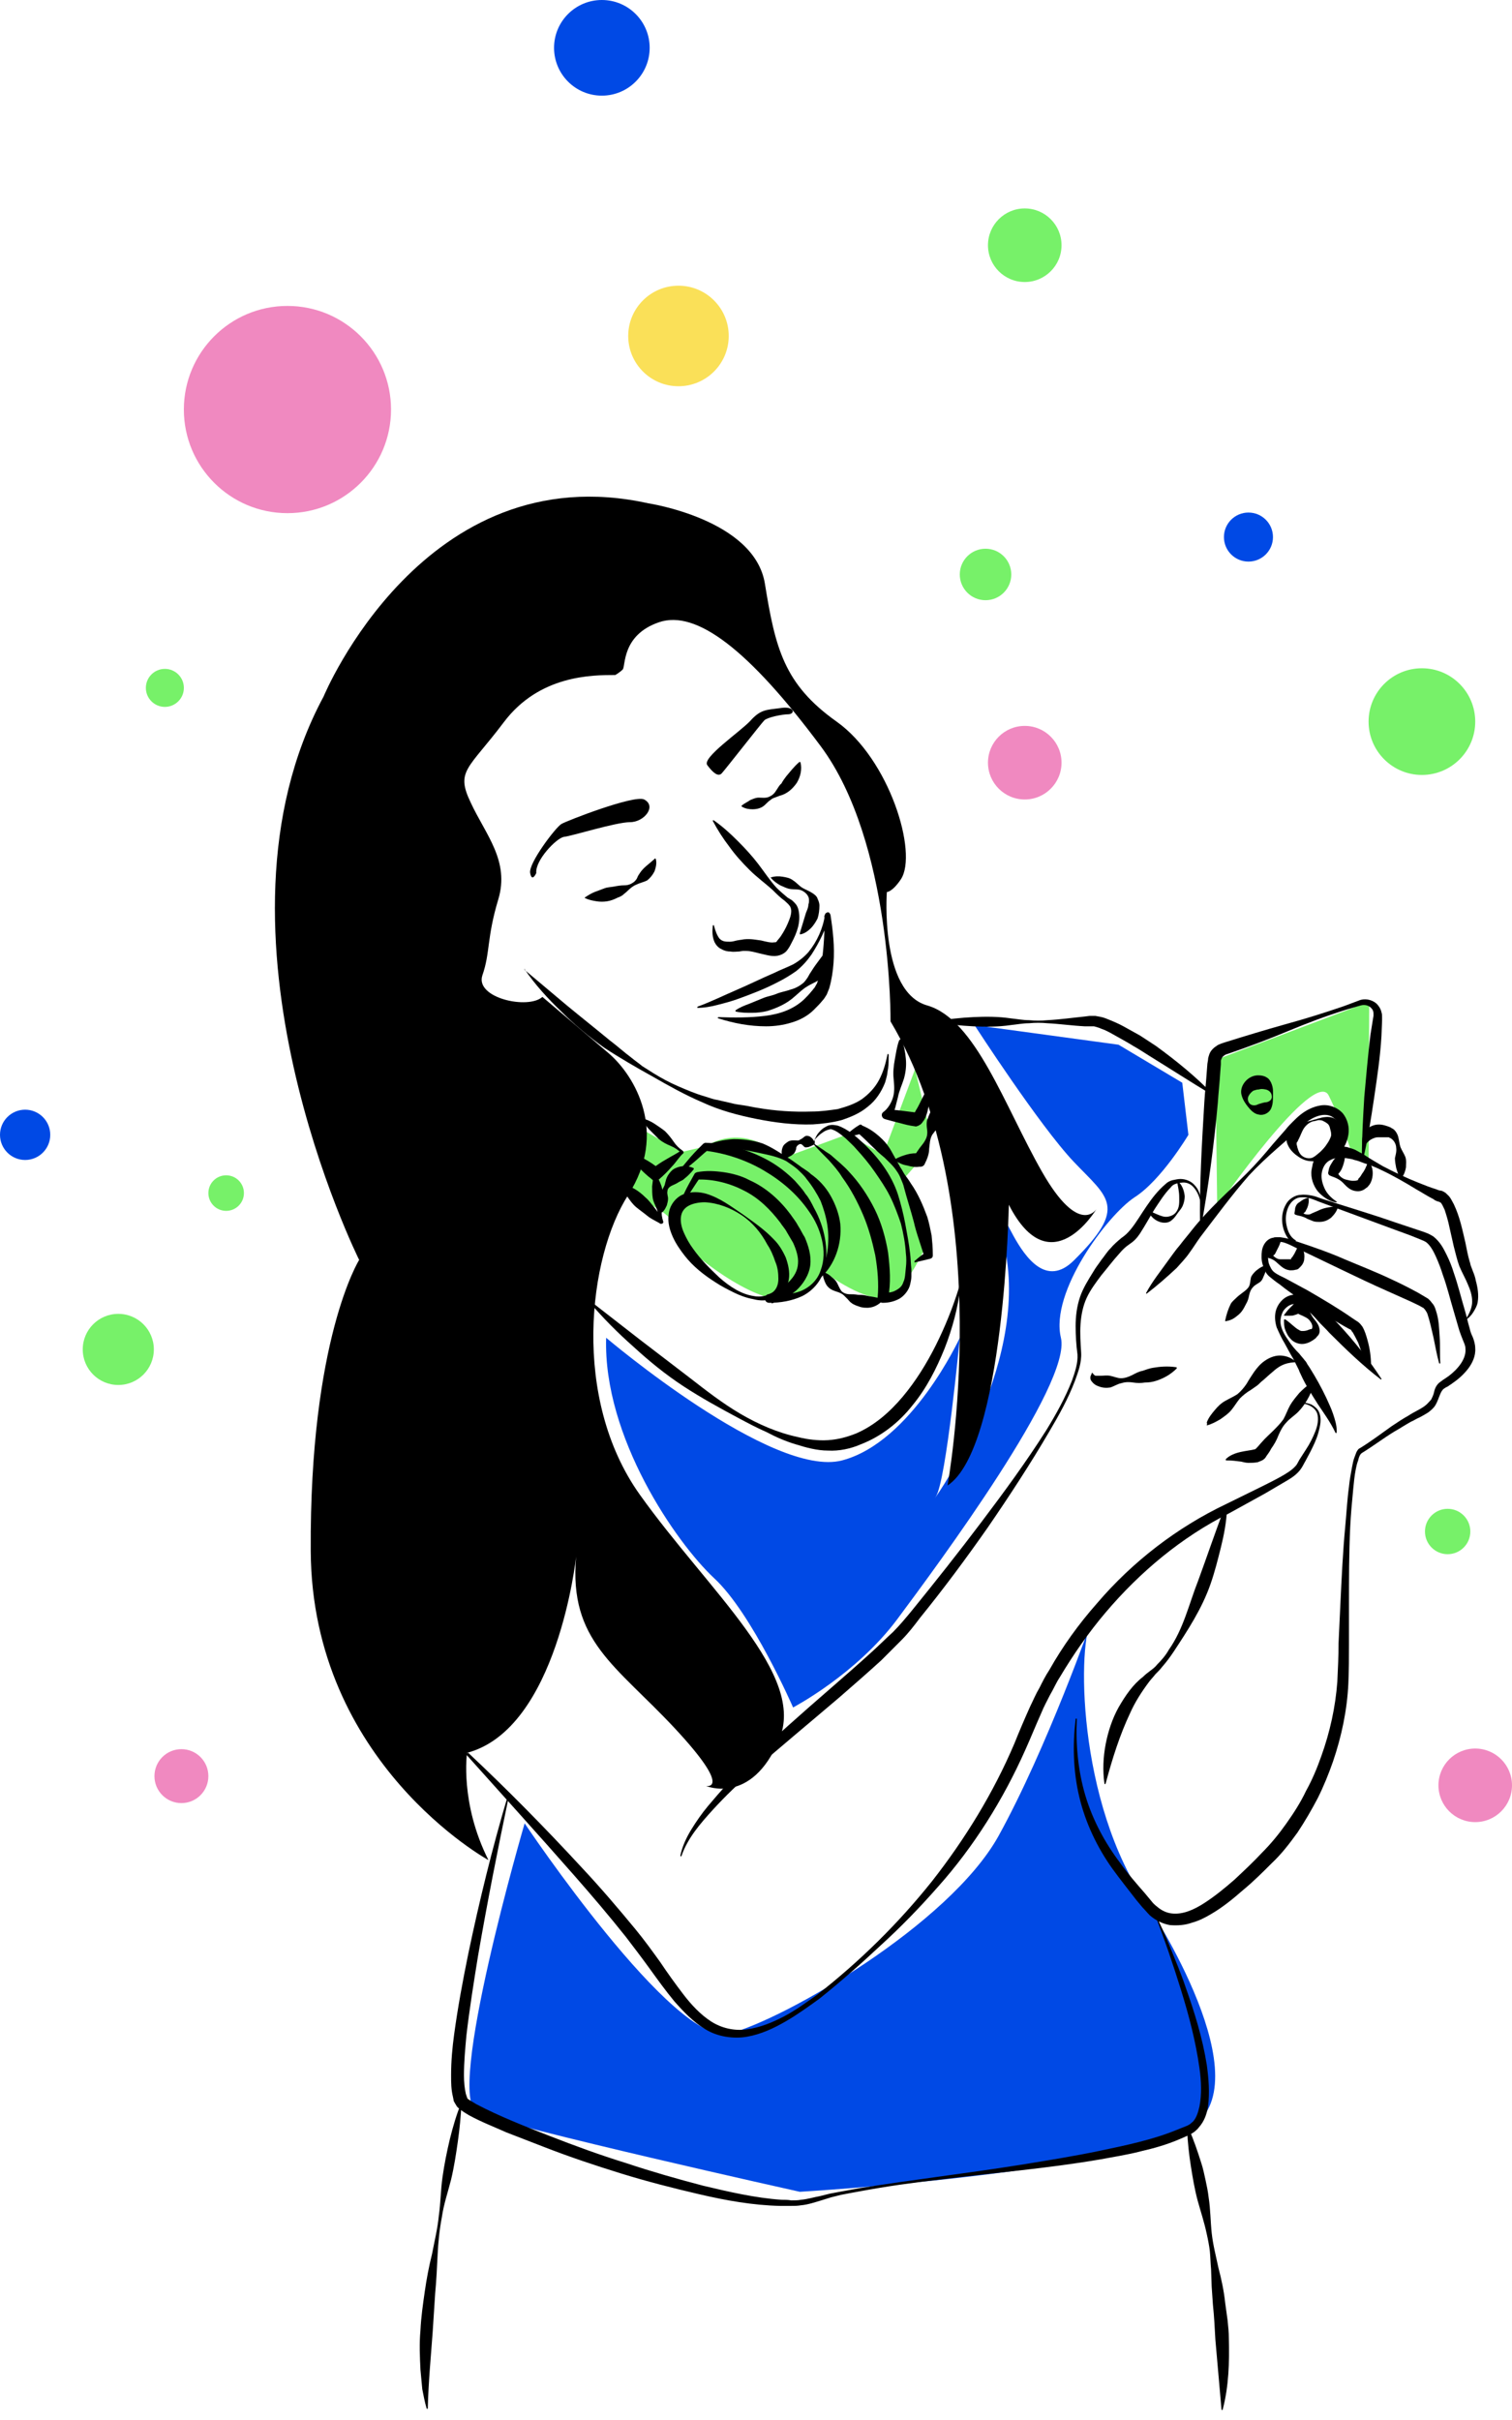 <svg width="135" height="216" viewBox="0 0 135 216" fill="none" xmlns="http://www.w3.org/2000/svg">
<path d="M57.13 100.689L60.851 102.823L62.985 102.331C62.985 102.331 66.214 99.978 69.88 103.371L75.681 101.236L78.855 103.042L81.7 95.436L82.959 100.689L82.083 103.644L80.77 105.122L82.959 110.539C82.959 110.539 80.88 115.683 78.855 115.847C76.83 116.011 73.547 113.494 73.547 113.494C73.547 113.494 71.96 116.449 68.841 115.847C65.722 115.245 59.757 110.539 60.03 109.39C60.304 108.241 56.09 106.599 56.09 106.599L57.13 100.689Z" fill="#77F169"/>
<path d="M108.514 94.615L108.679 107.748C108.679 107.748 117.379 95.217 118.638 97.789C119.897 100.361 120.717 102.987 120.717 102.987L122.195 103.699L122.25 89.416L108.514 94.615Z" fill="#77F169"/>
<path d="M54.12 119.404C54.12 119.404 68.95 131.99 75.189 130.349C81.427 128.707 85.695 119.404 85.695 119.404C85.695 119.404 84.491 132.155 83.561 133.577C82.576 135 91.441 123.18 89.909 112.509C88.377 101.838 91.003 117.325 95.874 112.509C100.744 107.694 98.938 106.928 95.874 103.699C92.809 100.47 87.008 91.496 87.008 91.496L99.868 93.247L105.559 96.64L106.107 101.291C106.107 101.291 103.699 105.341 101.291 106.873C98.883 108.46 93.739 115.3 94.724 119.404C95.709 123.508 83.78 139.597 80.114 144.522C76.447 149.447 70.811 152.402 70.811 152.402C70.811 152.402 67.144 143.975 63.752 140.855C60.359 137.682 53.847 128.269 54.12 119.404Z" fill="#0049E5"/>
<path d="M97.515 144.522C96.202 146.273 96.038 160.829 102.495 170.077C102.495 170.077 113.111 186.111 106.107 190.051C99.157 193.991 71.413 195.632 71.413 195.632C71.413 195.632 45.584 189.887 42.629 188.573C39.674 187.26 46.843 162.744 46.843 162.744C46.843 162.744 60.249 182.773 65.12 181.514C69.99 180.255 84.71 171.828 89.143 163.893C93.521 155.959 97.515 144.522 97.515 144.522Z" fill="#0049E5"/>
<path d="M54.941 60.249C52.862 60.249 48.156 60.249 44.982 64.463C41.808 68.677 40.659 68.786 42.027 71.632C43.34 74.477 45.529 76.83 44.489 80.278C43.45 83.725 43.778 85.039 43.067 87.063C42.41 89.088 47.171 90.128 48.429 88.979C48.429 88.979 51.767 91.824 54.285 93.958C56.747 96.038 59.648 101.127 56.091 106.654C52.534 112.181 51.001 124.822 57.13 133.413C63.259 142.005 72.07 149.502 69.552 155.302C67.09 161.157 63.04 159.406 63.04 159.406C63.04 159.406 65.503 159.899 60.249 154.262C54.996 148.626 50.782 146.492 51.439 138.94C51.439 138.94 49.797 154.317 41.699 156.451C41.699 156.451 41.042 160.939 43.614 166.028C43.614 166.028 27.854 157.382 27.744 138.448C27.635 119.514 32.068 112.455 32.068 112.455C32.068 112.455 17.511 83.287 28.894 62.165C28.894 62.165 37.868 40.495 57.896 44.927C57.896 44.927 67.363 46.35 68.294 52.096C69.224 57.842 69.99 61.07 74.696 64.408C79.402 67.746 81.974 76.119 80.442 78.472C79.676 79.621 79.183 79.621 79.183 79.621C79.183 79.621 78.527 88.541 82.795 89.745C87.118 91.003 89.69 98.719 93.028 104.575C96.366 110.43 97.898 107.913 97.898 107.913C97.898 107.913 93.794 114.808 90.073 107.53C90.073 107.53 89.69 129.254 84.601 132.592C84.601 132.592 89.198 107.42 79.512 91.168C79.512 91.168 79.676 75.189 73.273 66.597C66.871 58.006 62.165 54.394 58.827 55.543C55.489 56.693 55.872 59.483 55.598 59.757C55.324 60.031 54.941 60.249 54.941 60.249Z" fill="black"/>
<path d="M57.513 71.358C58.662 71.96 57.513 73.383 56.255 73.383C54.996 73.383 51.001 74.641 50.344 74.696C49.688 74.805 47.773 76.775 47.882 77.924C47.882 77.924 47.499 78.8 47.335 77.924C47.171 77.049 49.633 73.82 50.126 73.547C50.563 73.273 56.638 70.92 57.513 71.358Z" fill="black"/>
<path d="M63.15 68.293C63.642 68.95 64.08 69.333 64.408 69.06C64.682 68.786 67.965 64.572 68.239 64.299C68.512 64.025 69.826 63.752 70.428 63.752C71.03 63.697 70.92 62.985 69.662 63.204C68.403 63.368 67.91 63.314 66.98 64.353C66.05 65.338 62.657 67.637 63.15 68.293Z" fill="black"/>
<path d="M66.214 71.905C66.487 71.686 66.761 71.577 66.98 71.413C67.254 71.303 67.472 71.194 67.746 71.194C68.02 71.194 68.348 71.248 68.622 71.139C68.895 71.029 69.114 70.865 69.278 70.592C69.442 70.373 69.552 70.099 69.771 69.935C69.88 69.716 70.044 69.497 70.209 69.278C70.537 68.895 70.865 68.458 71.358 68.02C71.358 68.02 71.412 68.02 71.467 68.02C71.631 68.676 71.467 69.333 71.139 69.88C70.756 70.428 70.263 70.865 69.607 71.029C69.442 71.084 69.333 71.139 69.169 71.194C69.005 71.248 68.895 71.303 68.786 71.413C68.512 71.577 68.348 71.85 68.074 72.014C67.801 72.179 67.472 72.233 67.199 72.233C66.871 72.233 66.542 72.179 66.269 72.014C66.214 72.014 66.214 71.96 66.214 71.905Z" fill="black"/>
<path d="M58.553 76.666C58.662 77.049 58.553 77.432 58.443 77.76C58.279 78.089 58.06 78.362 57.787 78.581C57.458 78.746 57.13 78.8 56.802 78.964C56.528 79.074 56.255 79.293 55.981 79.566C55.871 79.676 55.707 79.785 55.598 79.895C55.434 80.004 55.324 80.059 55.16 80.114C54.832 80.278 54.558 80.387 54.23 80.442C53.901 80.497 53.573 80.497 53.245 80.442C52.916 80.387 52.588 80.332 52.26 80.168C52.205 80.168 52.205 80.114 52.205 80.114C52.533 79.895 52.807 79.731 53.081 79.621C53.354 79.512 53.683 79.402 53.956 79.293C54.23 79.183 54.558 79.183 54.832 79.129C55.105 79.074 55.434 79.019 55.762 79.019C56.09 79.019 56.364 78.91 56.638 78.691C56.747 78.581 56.856 78.472 56.911 78.308C56.966 78.144 57.075 78.034 57.13 77.925C57.458 77.432 57.896 77.159 58.443 76.666C58.443 76.611 58.498 76.611 58.553 76.666C58.553 76.666 58.553 76.611 58.553 76.666Z" fill="black"/>
<path d="M46.842 86.571L50.618 89.745C51.877 90.784 53.19 91.824 54.449 92.864C55.105 93.356 55.707 93.904 56.364 94.396C56.692 94.67 57.02 94.889 57.349 95.162L58.389 95.819C59.1 96.257 59.811 96.64 60.578 96.968C61.344 97.296 62.11 97.625 62.876 97.844C63.259 97.953 63.642 98.117 64.025 98.172L65.229 98.446C65.612 98.555 66.05 98.61 66.433 98.665C66.816 98.719 67.254 98.829 67.637 98.883C69.224 99.157 70.865 99.266 72.452 99.212C73.273 99.212 74.039 99.102 74.805 98.993C75.571 98.774 76.283 98.555 76.939 98.117C77.541 97.68 78.089 97.132 78.472 96.421C78.855 95.71 79.074 94.943 79.238 94.123C79.238 94.068 79.293 94.068 79.293 94.068L79.347 94.123C79.347 94.56 79.347 94.943 79.293 95.381C79.238 95.6 79.238 95.819 79.183 96.038C79.128 96.257 79.074 96.476 79.019 96.64C78.691 97.461 78.198 98.227 77.487 98.774C76.775 99.376 75.954 99.704 75.134 99.978C74.313 100.197 73.437 100.306 72.562 100.361C70.865 100.416 69.169 100.197 67.527 99.868C65.886 99.54 64.244 99.102 62.712 98.391C61.179 97.734 59.702 96.913 58.279 96.093C56.802 95.272 55.379 94.451 53.956 93.521C52.588 92.536 51.329 91.496 50.126 90.292C48.922 89.143 47.773 87.884 46.842 86.516V86.461C46.788 86.516 46.842 86.516 46.842 86.571Z" fill="black"/>
<path d="M63.806 73.273C64.572 73.82 65.229 74.422 65.886 75.079C66.542 75.736 67.144 76.392 67.691 77.104C68.239 77.815 68.731 78.581 69.333 79.238C69.661 79.566 69.99 79.84 70.318 80.114C70.427 80.168 70.482 80.223 70.592 80.278C70.701 80.332 70.811 80.442 70.92 80.551C71.139 80.77 71.248 80.989 71.303 81.263C71.522 82.302 71.139 83.287 70.701 84.108C70.592 84.327 70.482 84.546 70.318 84.765C70.099 85.093 69.716 85.257 69.388 85.312C69.059 85.367 68.786 85.312 68.512 85.257C68.293 85.203 68.02 85.148 67.801 85.093C67.363 84.984 66.98 84.874 66.597 84.874C66.487 84.874 66.433 84.874 66.323 84.874L65.995 84.929C65.776 84.929 65.502 84.984 65.229 84.929C64.955 84.929 64.682 84.874 64.408 84.71C64.135 84.601 63.916 84.327 63.806 84.108C63.587 83.616 63.587 83.123 63.642 82.631C63.642 82.576 63.697 82.576 63.697 82.576C63.697 82.576 63.751 82.576 63.751 82.631C63.861 83.069 64.025 83.506 64.244 83.78C64.517 84.053 64.791 84.053 65.174 84.053C65.393 84.053 65.557 83.999 65.776 83.944L66.105 83.889C66.214 83.889 66.378 83.835 66.487 83.835C67.035 83.78 67.527 83.889 67.965 83.944C68.403 84.053 68.841 84.163 69.114 84.108C69.224 84.108 69.278 84.108 69.333 84.053C69.442 83.889 69.607 83.725 69.716 83.561C69.935 83.233 70.154 82.85 70.318 82.467C70.482 82.084 70.646 81.701 70.646 81.317C70.646 81.153 70.592 80.934 70.482 80.825C70.373 80.661 70.209 80.551 70.044 80.387C69.661 80.114 69.333 79.785 69.005 79.457C68.348 78.855 67.582 78.308 66.925 77.651C66.269 76.994 65.667 76.338 65.12 75.572C64.572 74.86 64.08 74.094 63.642 73.273V73.219C63.751 73.219 63.751 73.219 63.806 73.273Z" fill="black"/>
<path d="M68.841 78.308C69.224 78.198 69.552 78.198 69.88 78.253C70.209 78.308 70.537 78.362 70.811 78.581C71.084 78.746 71.358 79.074 71.631 79.238C71.905 79.402 72.233 79.512 72.562 79.731C72.726 79.84 72.945 80.004 72.999 80.223C73.109 80.442 73.164 80.661 73.164 80.825C73.164 81.208 73.109 81.646 72.999 81.974C72.835 82.302 72.616 82.631 72.398 82.85C72.124 83.123 71.796 83.342 71.467 83.397C71.413 83.397 71.413 83.397 71.413 83.342C71.413 83.342 71.413 83.342 71.413 83.287L71.96 81.482C72.069 81.208 72.179 80.989 72.179 80.716C72.233 80.606 72.233 80.497 72.233 80.387C72.233 80.278 72.233 80.168 72.179 80.059C72.069 79.785 71.796 79.566 71.522 79.457C71.248 79.347 70.865 79.402 70.537 79.347C70.209 79.293 69.935 79.129 69.661 79.019C69.388 78.855 69.114 78.691 68.841 78.362C68.786 78.362 68.786 78.362 68.841 78.308C68.841 78.308 68.786 78.308 68.841 78.308Z" fill="black"/>
<path d="M62.274 89.854C63.478 89.416 64.572 88.869 65.722 88.376C66.871 87.884 67.965 87.337 69.114 86.844C69.662 86.571 70.263 86.352 70.811 86.078C71.303 85.805 71.796 85.421 72.179 84.984C72.945 84.053 73.492 82.85 73.656 81.646C73.656 81.536 73.82 81.427 73.93 81.427C74.039 81.427 74.094 81.536 74.149 81.646C74.368 83.068 74.532 84.491 74.422 85.969C74.368 86.68 74.258 87.446 74.039 88.212C73.985 88.376 73.875 88.595 73.82 88.76C73.711 88.924 73.602 89.143 73.437 89.307C73.219 89.58 72.945 89.854 72.671 90.128C72.124 90.675 71.413 91.058 70.647 91.277C69.935 91.496 69.169 91.605 68.403 91.605C66.925 91.605 65.503 91.332 64.135 90.894C64.08 90.894 64.08 90.839 64.08 90.839L64.135 90.784C65.557 90.839 66.98 90.839 68.293 90.675C69.662 90.511 70.865 90.073 71.796 89.197C72.015 88.978 72.234 88.76 72.452 88.486C72.562 88.376 72.617 88.267 72.726 88.158C72.781 88.048 72.89 87.884 72.945 87.775C73.164 87.173 73.328 86.516 73.383 85.859C73.547 84.491 73.656 83.068 73.602 81.7H74.094C73.711 82.959 73.164 84.108 72.452 85.203C72.069 85.75 71.632 86.242 71.084 86.68C70.537 87.063 69.99 87.391 69.443 87.665C68.293 88.267 67.144 88.705 65.94 89.143C65.338 89.362 64.737 89.526 64.08 89.69C63.478 89.854 62.821 89.963 62.165 89.963C62.274 89.963 62.274 89.963 62.274 89.854C62.274 89.909 62.274 89.909 62.274 89.854Z" fill="black"/>
<path d="M74.149 84.71C74.313 85.203 74.204 85.695 74.04 86.133C73.875 86.571 73.602 87.009 73.273 87.337C73.109 87.501 72.89 87.611 72.671 87.72C72.453 87.829 72.234 87.939 72.07 88.048C71.686 88.267 71.358 88.596 70.975 88.924C70.264 89.581 69.388 89.964 68.513 90.237C68.075 90.347 67.582 90.401 67.144 90.401C66.652 90.401 66.214 90.401 65.722 90.292C65.667 90.292 65.667 90.237 65.667 90.237V90.183C66.05 89.909 66.488 89.745 66.926 89.581C67.309 89.416 67.746 89.252 68.129 89.088C68.513 88.924 68.95 88.869 69.333 88.705C69.716 88.541 70.154 88.486 70.592 88.322C71.03 88.213 71.413 87.994 71.741 87.72C71.905 87.556 72.015 87.392 72.124 87.228C72.234 87.009 72.343 86.844 72.453 86.68C72.89 85.969 73.383 85.422 73.93 84.601C74.04 84.656 74.094 84.656 74.149 84.71Z" fill="black"/>
<path d="M80.496 92.754C80.715 93.302 80.825 93.903 80.88 94.505C80.934 95.107 80.88 95.655 80.715 96.257C80.551 96.804 80.278 97.351 80.168 97.953C80.004 98.5 79.949 99.102 79.566 99.704L79.347 99.047C79.785 99.047 80.223 99.102 80.661 99.157C81.099 99.212 81.536 99.266 81.974 99.321H81.7C81.591 99.376 81.591 99.376 81.591 99.376L81.646 99.321C81.7 99.266 81.755 99.157 81.81 99.047C81.919 98.883 82.029 98.664 82.138 98.445C82.357 98.008 82.576 97.515 82.904 97.077C82.904 97.077 82.959 97.023 82.959 97.077C82.959 97.077 82.959 97.077 82.959 97.132C83.014 97.679 83.014 98.227 82.904 98.774C82.85 99.047 82.795 99.321 82.685 99.595C82.631 99.759 82.576 99.868 82.467 100.032C82.412 100.087 82.357 100.197 82.302 100.251C82.248 100.306 82.248 100.306 82.193 100.361C82.193 100.361 82.138 100.416 82.084 100.416C82.029 100.47 82.029 100.47 81.865 100.525C81.81 100.525 81.755 100.58 81.7 100.525H81.646C81.208 100.47 80.77 100.361 80.387 100.251C79.949 100.142 79.511 100.032 79.129 99.923L78.964 99.868C78.8 99.814 78.691 99.595 78.745 99.43C78.745 99.376 78.8 99.321 78.855 99.266C79.238 98.993 79.566 98.5 79.73 97.953C79.895 97.406 79.84 96.859 79.785 96.257C79.73 95.709 79.785 95.162 79.895 94.56C80.004 94.013 80.059 93.466 80.278 92.864C80.387 92.754 80.442 92.7 80.496 92.754Z" fill="black"/>
<path d="M83.616 98.829C83.835 99.266 83.835 99.759 83.78 100.142C83.78 100.361 83.725 100.58 83.616 100.744C83.507 100.963 83.342 101.127 83.233 101.291C83.014 101.674 83.014 102.112 82.959 102.55C82.959 102.987 82.795 103.425 82.576 103.863C82.522 104.027 82.357 104.137 82.193 104.137H82.084C81.701 104.191 81.372 104.137 80.989 104.027C80.606 103.972 80.278 103.808 79.895 103.589C79.84 103.589 79.84 103.535 79.895 103.48C80.278 103.261 80.606 103.152 80.989 103.042C81.372 102.933 81.701 102.933 82.084 102.933L81.591 103.206C81.81 102.933 82.029 102.55 82.303 102.221C82.576 101.893 82.795 101.51 82.795 101.072C82.795 100.853 82.74 100.634 82.74 100.415C82.74 100.197 82.74 99.978 82.85 99.814C82.959 99.43 83.178 99.047 83.507 98.664C83.507 98.774 83.561 98.774 83.616 98.829C83.561 98.829 83.561 98.829 83.616 98.829Z" fill="black"/>
<path d="M66.269 108.35C67.254 109.062 68.239 109.718 69.114 110.648C69.552 111.086 69.88 111.633 70.154 112.235C70.373 112.837 70.537 113.549 70.428 114.205C70.373 114.534 70.209 114.917 69.99 115.19C69.771 115.464 69.497 115.738 69.169 115.847C68.512 116.121 67.856 116.121 67.254 115.957C66.652 115.847 66.05 115.628 65.503 115.355C64.956 115.081 64.408 114.807 63.916 114.479C62.876 113.822 61.891 113.056 61.125 112.071C60.742 111.579 60.359 111.032 60.085 110.43C59.812 109.828 59.593 109.116 59.702 108.405C59.757 107.639 60.304 106.873 61.016 106.599C61.727 106.325 62.438 106.38 63.04 106.544C64.299 106.927 65.284 107.693 66.269 108.35ZM66.214 108.46C65.229 107.803 64.08 107.365 62.931 107.31C62.383 107.31 61.836 107.42 61.453 107.639C61.07 107.858 60.851 108.186 60.797 108.624C60.742 109.062 60.851 109.554 61.07 110.047C61.289 110.539 61.563 111.032 61.891 111.469C62.548 112.4 63.368 113.22 64.244 114.041C65.12 114.807 66.159 115.519 67.308 115.683C67.856 115.792 68.458 115.683 68.895 115.409C69.333 115.136 69.497 114.643 69.497 114.151C69.497 113.658 69.443 113.111 69.224 112.618C69.06 112.126 68.841 111.579 68.512 111.086C67.965 110.047 67.199 109.116 66.214 108.46Z" fill="black"/>
<path d="M57.349 99.814C57.732 99.923 58.115 100.087 58.444 100.306C58.772 100.525 59.1 100.744 59.374 100.963C59.647 101.236 59.921 101.565 60.14 101.893C60.359 102.221 60.632 102.495 60.961 102.714C61.016 102.768 61.07 102.878 61.015 102.933C60.632 103.261 60.359 103.753 59.976 104.137C59.647 104.52 59.264 104.903 58.881 105.231C58.717 105.395 58.389 105.45 58.225 105.286L58.17 105.231C57.732 104.903 57.349 104.52 56.966 104.137C56.583 103.753 56.255 103.316 55.926 102.823C55.926 102.768 55.926 102.768 55.926 102.768H55.981C56.528 102.933 57.021 103.152 57.513 103.425C58.006 103.699 58.444 103.972 58.881 104.355H58.17C58.608 104.027 58.991 103.753 59.483 103.48C59.921 103.206 60.413 102.987 60.851 102.659V102.933C60.578 102.659 60.249 102.44 59.866 102.276C59.483 102.112 59.155 101.948 58.827 101.674C58.553 101.4 58.279 101.127 58.006 100.853C57.732 100.58 57.513 100.251 57.349 99.868C57.294 99.868 57.294 99.814 57.349 99.814Z" fill="black"/>
<path d="M58.553 104.848C58.772 105.176 58.936 105.505 59.046 105.833C59.155 106.161 59.21 106.544 59.264 106.873C59.264 107.201 59.155 107.584 59.1 107.967C59.046 108.35 59.1 108.678 59.21 109.007C59.264 109.116 59.155 109.226 59.1 109.226C59.046 109.226 58.991 109.226 58.936 109.226L58.881 109.171C58.498 108.952 58.115 108.788 57.787 108.514C57.459 108.241 57.13 108.022 56.802 107.748C56.474 107.475 56.255 107.146 55.981 106.763C55.762 106.435 55.489 106.052 55.325 105.614C55.325 105.559 55.325 105.559 55.379 105.559H55.434C55.872 105.723 56.255 105.888 56.638 106.107C57.021 106.325 57.349 106.599 57.623 106.873C57.951 107.146 58.17 107.475 58.444 107.803C58.717 108.131 58.936 108.514 59.155 108.843L58.772 109.007C58.772 108.624 58.772 108.295 58.663 107.967C58.553 107.639 58.334 107.31 58.279 106.927C58.225 106.599 58.225 106.216 58.225 105.888C58.279 105.505 58.279 105.176 58.444 104.793C58.444 104.848 58.498 104.793 58.553 104.848C58.553 104.848 58.498 104.848 58.553 104.848Z" fill="black"/>
<path d="M58.881 108.186C58.662 107.967 58.553 107.748 58.553 107.475C58.498 107.256 58.498 106.982 58.662 106.763C58.772 106.544 59.045 106.38 59.155 106.161C59.209 106.052 59.264 105.942 59.319 105.833C59.374 105.723 59.374 105.614 59.428 105.45C59.483 105.176 59.593 104.957 59.757 104.738C59.921 104.52 60.085 104.355 60.359 104.246C60.851 104.027 61.398 104.027 61.891 104.246C61.946 104.246 61.946 104.301 61.946 104.355C61.781 104.574 61.617 104.738 61.453 104.903C61.289 105.067 61.125 105.176 61.015 105.286C60.851 105.395 60.687 105.45 60.523 105.559C60.359 105.669 60.194 105.723 59.975 105.833C59.757 105.942 59.593 106.107 59.593 106.325C59.538 106.544 59.647 106.763 59.647 106.982C59.647 107.201 59.593 107.365 59.538 107.584C59.428 107.803 59.374 107.967 59.155 108.186C58.99 108.241 58.936 108.241 58.881 108.186Z" fill="black"/>
<path d="M59.976 105.231C60.414 104.684 60.906 104.191 61.344 103.644C61.782 103.097 62.274 102.604 62.767 102.112C62.821 102.057 62.931 102.002 62.986 102.002C65.01 102.057 66.926 102.659 68.622 103.589C69.498 104.082 70.264 104.684 70.975 105.395C71.303 105.778 71.632 106.107 71.905 106.544C72.234 106.927 72.453 107.365 72.671 107.803C73.164 108.679 73.492 109.609 73.656 110.539C73.821 111.469 73.875 112.509 73.547 113.439C73.273 114.424 72.507 115.245 71.632 115.683C70.701 116.121 69.662 116.285 68.677 116.285C68.458 116.285 68.294 116.121 68.294 115.902C68.294 115.738 68.403 115.574 68.567 115.519H68.622C69.935 115.026 71.194 114.041 71.249 112.783C71.303 112.181 71.085 111.524 70.811 110.922L70.264 109.992C70.1 109.664 69.826 109.39 69.662 109.116C68.786 107.967 67.746 106.927 66.433 106.271C65.174 105.614 63.697 105.231 62.274 105.286L62.493 105.122C62.11 105.669 61.782 106.216 61.399 106.763C61.016 107.311 60.633 107.858 60.249 108.405C60.249 108.405 60.195 108.46 60.195 108.405C60.195 108.405 60.14 108.35 60.195 108.35C60.468 107.748 60.797 107.146 61.07 106.544C61.344 105.942 61.672 105.395 62.001 104.793C62.055 104.684 62.11 104.684 62.219 104.629C63.04 104.465 63.861 104.52 64.627 104.629C65.393 104.739 66.214 104.957 66.926 105.341C68.403 105.997 69.662 107.146 70.592 108.405C70.811 108.733 71.085 109.062 71.249 109.39C71.468 109.718 71.632 110.101 71.851 110.43C72.179 111.196 72.453 112.071 72.343 112.947C72.234 113.822 71.686 114.643 71.085 115.191C70.428 115.738 69.716 116.121 68.896 116.34L68.786 115.519C69.662 115.574 70.592 115.574 71.468 115.245C72.288 114.917 73 114.26 73.273 113.385C73.602 112.509 73.602 111.579 73.383 110.649C73.164 109.718 72.781 108.897 72.234 108.131C71.194 106.599 69.771 105.395 68.184 104.465C66.597 103.535 64.791 102.933 62.986 102.714L63.259 102.604C62.712 103.042 62.219 103.535 61.672 103.972C61.125 104.41 60.578 104.848 60.031 105.286H59.976C59.976 105.231 59.976 105.231 59.976 105.231Z" fill="black"/>
<path d="M62.986 102.276C63.752 101.893 64.627 101.729 65.503 101.674C66.378 101.674 67.254 101.784 68.075 102.057C68.896 102.385 69.607 102.878 70.318 103.316C70.701 103.535 71.03 103.808 71.358 104.027C71.686 104.301 72.07 104.465 72.398 104.793C73.109 105.286 73.711 105.942 74.149 106.709C74.587 107.475 74.915 108.35 75.025 109.226C75.189 111.032 74.532 112.892 73.273 114.041H73.219V113.987C73.875 112.454 74.094 110.867 73.875 109.39C73.766 108.624 73.547 107.912 73.273 107.201C72.945 106.544 72.507 105.833 72.015 105.231C71.796 104.903 71.468 104.629 71.194 104.355C70.866 104.082 70.537 103.863 70.209 103.644C69.498 103.261 68.677 103.097 67.911 102.933C66.378 102.604 64.846 102.331 63.15 102.331C62.986 102.385 62.986 102.385 62.986 102.276C62.986 102.276 62.986 102.331 62.986 102.276Z" fill="black"/>
<path d="M75.681 101.182C76.009 100.908 76.338 100.634 76.721 100.416C76.775 100.361 76.885 100.361 76.94 100.416L76.994 100.47C77.542 100.689 78.034 101.018 78.472 101.401C78.91 101.784 79.293 102.221 79.566 102.714C79.84 103.206 80.114 103.699 80.387 104.191C80.551 104.41 80.661 104.684 80.825 104.903C80.989 105.122 81.153 105.341 81.317 105.614C81.974 106.544 82.412 107.584 82.795 108.624C82.959 109.171 83.069 109.718 83.178 110.266C83.233 110.813 83.287 111.36 83.287 111.962V112.071C83.287 112.181 83.233 112.29 83.069 112.345C82.631 112.454 82.193 112.564 81.701 112.673C81.646 112.673 81.646 112.673 81.646 112.619V112.564C82.029 112.236 82.357 111.962 82.74 111.743L82.521 112.126C82.357 111.634 82.193 111.086 82.029 110.594C81.865 110.101 81.701 109.554 81.591 109.062C81.317 108.022 80.989 107.037 80.716 105.997C80.661 105.724 80.551 105.505 80.442 105.231C80.332 104.958 80.223 104.739 80.059 104.52C79.785 104.082 79.347 103.699 78.964 103.316C78.144 102.659 77.432 101.838 76.666 101.182H76.94C76.502 101.291 76.119 101.401 75.681 101.455C75.681 101.291 75.681 101.291 75.681 101.182C75.681 101.236 75.626 101.236 75.681 101.182Z" fill="black"/>
<path d="M72.617 102.112C72.617 102.002 72.617 102.002 72.671 101.893C72.671 101.838 72.726 101.784 72.726 101.729C72.781 101.619 72.835 101.51 72.89 101.4C72.999 101.182 73.164 101.017 73.328 100.853C73.492 100.689 73.711 100.58 73.93 100.47C74.258 100.361 74.532 100.415 74.805 100.47C75.736 100.799 76.447 101.455 77.104 102.057C78.417 103.316 79.566 104.793 80.168 106.599C80.442 107.475 80.661 108.35 80.825 109.226C80.989 110.101 81.153 110.977 81.263 111.907C81.317 112.345 81.317 112.783 81.372 113.275C81.372 113.494 81.372 113.713 81.372 113.932C81.372 114.151 81.317 114.424 81.263 114.643C81.153 115.136 80.77 115.628 80.332 115.902C79.84 116.175 79.347 116.285 78.8 116.285C78.581 116.285 78.362 116.066 78.362 115.847V115.792C78.472 114.589 78.362 113.275 78.143 112.017C77.87 110.758 77.541 109.554 77.049 108.405C76.556 107.256 75.954 106.107 75.188 105.067C74.86 104.52 74.422 104.027 73.984 103.535C73.547 103.097 73.054 102.604 72.617 102.112ZM72.726 102.112L73.547 102.659C73.82 102.878 74.094 102.987 74.313 103.206C74.805 103.644 75.353 104.082 75.79 104.574C76.721 105.559 77.487 106.709 78.089 107.912C78.691 109.116 79.074 110.484 79.293 111.798C79.457 113.166 79.566 114.479 79.293 115.902L78.909 115.355C79.238 115.409 79.676 115.355 79.949 115.19C80.278 115.026 80.551 114.807 80.661 114.424C80.825 114.096 80.825 113.658 80.879 113.166C80.934 112.728 80.934 112.29 80.879 111.852C80.825 110.977 80.661 110.101 80.442 109.226C80.168 108.405 79.84 107.529 79.457 106.763C79.074 105.997 78.581 105.286 78.089 104.574C77.596 103.863 77.049 103.206 76.447 102.55C76.173 102.221 75.845 101.948 75.517 101.619C75.188 101.346 74.86 101.072 74.532 100.908C74.368 100.853 74.203 100.744 74.094 100.799C73.875 100.853 73.711 100.908 73.547 101.017C73.383 101.127 73.218 101.236 73.054 101.4C72.999 101.455 72.89 101.565 72.835 101.619C72.781 101.674 72.781 101.729 72.726 101.729C72.781 102.002 72.726 102.112 72.726 102.112Z" fill="black"/>
<path d="M72.671 102.167C72.452 102.276 72.343 102.331 72.179 102.386C72.069 102.386 71.96 102.44 71.85 102.386C71.741 102.331 71.632 102.112 71.467 102.112C71.358 102.112 71.194 102.221 71.139 102.331C71.084 102.386 71.084 102.495 71.084 102.55C71.084 102.605 71.03 102.659 71.03 102.714C70.975 102.823 70.92 102.933 70.865 102.988C70.756 103.042 70.701 103.152 70.537 103.206C70.428 103.261 70.263 103.371 70.045 103.425C69.99 103.425 69.99 103.425 69.935 103.371C69.716 102.988 69.771 102.605 69.935 102.276C70.045 102.112 70.209 102.003 70.373 101.893C70.537 101.784 70.756 101.784 70.92 101.784C71.139 101.784 71.303 101.838 71.413 101.729C71.577 101.674 71.741 101.51 71.905 101.401C72.069 101.346 72.288 101.401 72.398 101.51C72.562 101.62 72.671 101.784 72.726 102.003C72.726 102.112 72.671 102.167 72.671 102.167Z" fill="black"/>
<path d="M73.547 113.549C73.875 113.658 74.094 113.822 74.258 113.987C74.477 114.151 74.641 114.315 74.751 114.534C74.86 114.753 74.97 115.026 75.134 115.245C75.298 115.409 75.572 115.519 75.845 115.519C76.119 115.519 76.338 115.519 76.611 115.574C76.83 115.574 77.049 115.574 77.268 115.628C77.706 115.738 78.144 115.738 78.8 115.957C78.855 115.957 78.855 116.011 78.855 116.011C78.472 116.504 77.87 116.777 77.268 116.723C76.94 116.723 76.666 116.613 76.392 116.504C76.283 116.449 76.119 116.394 76.009 116.285C75.9 116.23 75.79 116.066 75.681 115.957C75.572 115.847 75.462 115.738 75.353 115.628C75.243 115.519 75.134 115.464 75.024 115.409C74.805 115.3 74.477 115.245 74.204 115.081C73.93 114.917 73.766 114.698 73.656 114.424C73.547 114.151 73.437 113.877 73.492 113.549C73.492 113.549 73.492 113.549 73.547 113.549Z" fill="black"/>
<path d="M52.698 116.121L57.13 119.568L61.563 122.961C63.04 124.11 64.518 125.259 66.105 126.19C67.692 127.12 69.443 127.886 71.249 128.269C72.124 128.488 73.054 128.597 73.93 128.543C74.805 128.488 75.626 128.269 76.447 127.941C78.089 127.229 79.457 126.025 80.606 124.657C81.755 123.289 82.74 121.702 83.561 120.061C84.382 118.419 85.093 116.668 85.64 114.862C85.64 114.807 85.695 114.807 85.695 114.807L85.75 114.862C85.531 116.723 85.038 118.583 84.327 120.389C83.616 122.14 82.74 123.891 81.481 125.424C80.278 126.956 78.691 128.214 76.83 128.926C75.955 129.309 74.915 129.528 73.93 129.473C72.945 129.473 71.96 129.199 71.084 128.926C70.154 128.652 69.278 128.269 68.458 127.831C67.582 127.448 66.761 127.01 65.94 126.573C64.299 125.697 62.602 124.767 61.015 123.727C59.428 122.687 57.951 121.483 56.583 120.225C55.16 118.966 53.847 117.653 52.588 116.175V116.121C52.643 116.066 52.643 116.066 52.698 116.121Z" fill="black"/>
<path d="M41.808 156.451C45.31 159.734 48.703 163.182 51.986 166.739C53.628 168.49 55.215 170.351 56.747 172.211C57.513 173.141 58.225 174.126 58.936 175.111C59.593 176.096 60.304 177.081 61.016 178.012C61.727 178.942 62.548 179.818 63.478 180.419C64.408 181.021 65.558 181.295 66.707 181.131C67.856 180.967 68.95 180.529 69.99 179.982C71.03 179.434 72.015 178.723 73 178.012C76.776 175.057 80.223 171.664 83.233 167.888C86.188 164.112 88.705 160.008 90.566 155.63C91.003 154.536 91.496 153.387 91.988 152.292C92.262 151.745 92.481 151.198 92.809 150.651C93.083 150.103 93.356 149.556 93.685 149.064C94.889 146.929 96.311 144.959 97.953 143.099C101.127 139.378 105.122 136.313 109.5 134.234L112.728 132.647C113.275 132.373 113.823 132.1 114.315 131.826C114.808 131.552 115.355 131.224 115.683 130.841C115.847 130.677 115.957 130.349 116.121 130.13L116.613 129.364C116.942 128.871 117.215 128.324 117.434 127.777C117.653 127.229 117.763 126.627 117.598 126.135C117.38 125.588 116.778 125.314 116.23 125.259C116.176 125.259 116.176 125.205 116.176 125.205C116.176 125.15 116.23 125.15 116.23 125.15C116.559 125.205 116.832 125.259 117.106 125.369C117.38 125.533 117.653 125.752 117.763 126.025C118.036 126.627 117.872 127.284 117.708 127.886C117.544 128.488 117.27 129.035 116.996 129.582L116.559 130.403C116.395 130.677 116.285 130.95 116.066 131.224C115.628 131.771 115.081 132.045 114.534 132.373C113.987 132.702 113.494 132.975 112.947 133.304L109.773 135.055C105.505 137.189 101.784 140.308 98.719 143.92C97.187 145.725 95.819 147.696 94.615 149.72C94.287 150.213 94.068 150.76 93.74 151.307C93.466 151.854 93.192 152.347 92.973 152.894C92.481 153.989 92.043 155.083 91.551 156.177C89.581 160.61 86.954 164.824 83.725 168.435C82.138 170.241 80.442 171.992 78.636 173.634C76.885 175.276 75.079 176.863 73.164 178.395C72.179 179.106 71.194 179.818 70.154 180.419C69.115 181.021 67.965 181.569 66.707 181.788C66.105 181.897 65.448 181.897 64.791 181.788C64.135 181.678 63.533 181.459 62.986 181.131C61.891 180.474 61.016 179.544 60.195 178.614C59.429 177.683 58.717 176.698 58.006 175.713C57.294 174.728 56.583 173.798 55.872 172.868C54.394 171.007 52.807 169.147 51.22 167.341C48.046 163.729 44.818 160.172 41.589 156.561V156.506C41.753 156.451 41.753 156.451 41.808 156.451Z" fill="black"/>
<path d="M117.27 123.618C117.16 124.11 116.942 124.548 116.723 124.931C116.504 125.314 116.23 125.697 115.902 126.026C115.573 126.354 115.136 126.628 114.862 126.956C114.534 127.284 114.315 127.722 114.151 128.105C113.987 128.543 113.768 128.926 113.494 129.309C113.385 129.528 113.275 129.692 113.111 129.911C113.056 129.966 113.056 130.02 113.002 130.075C112.947 130.184 112.837 130.239 112.783 130.294C112.618 130.403 112.4 130.458 112.29 130.513C111.962 130.568 111.743 130.568 111.469 130.568C111.25 130.568 111.032 130.513 110.813 130.458C110.375 130.403 109.992 130.349 109.499 130.349C109.445 130.349 109.445 130.349 109.445 130.294V130.239C110.156 129.528 111.415 129.528 112.017 129.364C112.071 129.364 112.126 129.309 112.126 129.309C112.126 129.309 112.181 129.254 112.235 129.199C112.4 129.035 112.509 128.871 112.673 128.707C112.947 128.379 113.33 128.05 113.658 127.722C113.987 127.394 114.315 127.065 114.588 126.682C114.807 126.299 114.972 125.807 115.19 125.424C115.409 125.041 115.738 124.658 116.011 124.329C116.34 124.001 116.668 123.673 117.106 123.454C117.215 123.563 117.215 123.563 117.27 123.618Z" fill="black"/>
<path d="M107.748 126.956C107.912 126.518 108.186 126.19 108.46 125.862C108.733 125.533 109.007 125.26 109.39 125.041C109.773 124.822 110.156 124.658 110.484 124.439C110.813 124.165 111.086 123.837 111.305 123.508C111.524 123.125 111.743 122.797 111.962 122.469C112.236 122.086 112.509 121.757 112.892 121.484C113.275 121.21 113.768 120.991 114.26 120.991C114.753 120.991 115.245 121.155 115.628 121.484C115.628 121.484 115.628 121.538 115.628 121.593C115.628 121.593 115.628 121.593 115.574 121.593C114.643 121.648 114.151 121.976 113.604 122.469C113.33 122.688 113.056 122.961 112.728 123.235C112.564 123.344 112.4 123.563 112.236 123.673C112.071 123.782 111.852 123.946 111.688 124.056C111.305 124.275 110.977 124.548 110.703 124.822C110.43 125.15 110.211 125.533 109.937 125.862C109.664 126.19 109.335 126.409 108.952 126.682C108.569 126.901 108.186 127.12 107.748 127.23C107.803 127.011 107.748 127.011 107.748 126.956Z" fill="black"/>
<path d="M119.24 107.311C118.638 107.201 118.091 106.818 117.653 106.326C117.27 105.833 116.996 105.122 117.106 104.41L117.161 104.137L117.215 103.863C117.27 103.699 117.325 103.535 117.434 103.371C117.598 103.042 117.927 102.769 118.255 102.604C118.912 102.221 119.678 102.276 120.28 102.386C120.608 102.495 120.882 102.55 121.155 102.714C121.429 102.878 121.703 102.988 121.921 103.152C122.414 103.48 122.906 103.754 123.454 104.082C124.493 104.629 125.533 105.122 126.628 105.559C127.175 105.778 127.722 105.997 128.269 106.161C128.379 106.216 128.543 106.271 128.652 106.271C128.707 106.271 128.816 106.326 128.926 106.38C128.981 106.435 129.035 106.435 129.09 106.49L129.2 106.599C129.528 106.873 129.637 107.201 129.801 107.475C130.349 108.624 130.568 109.773 130.841 110.922C130.951 111.469 131.06 112.071 131.224 112.619C131.279 112.728 131.279 112.892 131.334 113.002L131.498 113.439C131.607 113.713 131.717 113.987 131.771 114.315C131.936 114.917 132.045 115.574 131.936 116.23C131.881 116.559 131.717 116.832 131.553 117.106C131.388 117.379 131.17 117.598 130.951 117.763H130.896V117.708C131.224 117.215 131.443 116.668 131.443 116.176C131.443 115.628 131.279 115.136 131.06 114.643C130.841 114.096 130.568 113.658 130.294 113.002C130.075 112.4 129.966 111.853 129.801 111.251L129.418 109.554C129.309 109.007 129.145 108.46 128.981 107.967C128.871 107.748 128.762 107.475 128.652 107.365L128.598 107.311C128.598 107.311 128.598 107.311 128.543 107.311C128.543 107.311 128.543 107.256 128.433 107.256C128.269 107.201 128.105 107.146 127.996 107.037C127.448 106.763 126.956 106.435 126.463 106.161C125.478 105.559 124.439 104.958 123.399 104.465C122.852 104.191 122.304 103.973 121.757 103.808C121.484 103.699 121.21 103.589 120.936 103.535C120.663 103.425 120.444 103.425 120.17 103.371C119.678 103.316 119.185 103.316 118.802 103.535C118.419 103.699 118.146 104.082 118.036 104.574C117.927 105.067 118.036 105.559 118.255 106.052C118.474 106.544 118.857 106.928 119.349 107.256C119.349 107.256 119.404 107.311 119.349 107.311C119.295 107.311 119.295 107.311 119.24 107.311Z" fill="black"/>
<path d="M119.24 127.886C118.802 126.956 118.2 126.135 117.653 125.314C117.106 124.439 116.559 123.618 116.121 122.633C116.066 122.523 116.011 122.414 115.957 122.25L115.792 121.921C115.683 121.702 115.574 121.484 115.464 121.265C115.191 120.827 114.972 120.389 114.698 119.897C114.424 119.459 114.206 118.966 113.987 118.474C113.822 117.927 113.768 117.325 113.987 116.777C114.206 116.23 114.698 115.683 115.409 115.574C116.066 115.464 116.723 115.738 117.215 116.066C117.708 116.449 118.036 116.777 118.419 117.106C118.802 117.434 119.131 117.817 119.514 118.2C120.936 119.732 122.195 121.319 123.344 123.071V123.125H123.289C121.648 121.867 120.17 120.444 118.693 118.966C118.364 118.583 117.981 118.255 117.653 117.872C117.325 117.489 116.942 117.106 116.613 116.832C116.285 116.559 115.902 116.394 115.574 116.394C115.245 116.394 114.862 116.613 114.589 116.996C114.37 117.379 114.26 117.872 114.37 118.31C114.479 118.802 114.753 119.24 115.026 119.623C115.3 120.061 115.628 120.444 116.011 120.827C116.176 121.046 116.34 121.21 116.504 121.429C116.613 121.538 116.668 121.648 116.723 121.757L116.942 122.086C117.489 122.961 117.981 123.837 118.419 124.767C118.638 125.259 118.857 125.697 119.021 126.19C119.185 126.682 119.349 127.175 119.349 127.722C119.349 127.941 119.295 127.941 119.24 127.886C119.24 127.941 119.24 127.941 119.24 127.886Z" fill="black"/>
<path d="M122.031 121.976C121.757 121.265 121.538 120.553 121.265 119.842C121.1 119.514 120.936 119.185 120.772 118.912C120.717 118.857 120.663 118.802 120.663 118.747C120.608 118.693 120.553 118.638 120.498 118.638L120.006 118.364C118.693 117.598 117.379 116.832 116.121 116.011C115.519 115.574 114.862 115.136 114.26 114.643C113.932 114.424 113.658 114.206 113.33 113.932C113.001 113.658 112.837 113.221 112.728 112.837C112.618 112.454 112.618 112.017 112.673 111.634C112.728 111.251 112.947 110.813 113.33 110.594C113.439 110.539 113.549 110.484 113.658 110.484C113.768 110.43 113.877 110.43 113.986 110.43C114.096 110.43 114.205 110.43 114.315 110.43L114.643 110.484C115.026 110.539 115.409 110.703 115.792 110.813C117.27 111.305 118.693 111.798 120.061 112.4C121.483 113.002 122.906 113.549 124.274 114.206C124.986 114.534 125.642 114.862 126.354 115.245C126.682 115.409 127.01 115.628 127.393 115.847C127.503 115.902 127.558 115.957 127.667 116.066C127.777 116.176 127.831 116.285 127.941 116.394C128.105 116.613 128.16 116.832 128.214 116.996C128.488 117.817 128.488 118.583 128.543 119.349C128.597 120.116 128.543 120.882 128.597 121.648C128.597 121.702 128.597 121.702 128.543 121.702C128.543 121.702 128.488 121.702 128.488 121.648C128.269 120.882 128.16 120.17 127.995 119.404C127.831 118.693 127.667 117.927 127.448 117.27C127.393 117.106 127.284 116.996 127.229 116.887C127.175 116.832 127.12 116.777 127.12 116.777C127.12 116.723 127.01 116.723 126.956 116.668C126.682 116.504 126.299 116.34 125.971 116.176L123.891 115.245C122.523 114.643 121.155 113.987 119.787 113.33C118.419 112.673 117.051 112.017 115.683 111.36C115.355 111.196 115.026 111.032 114.698 110.922C114.37 110.813 113.986 110.813 113.713 110.922C113.439 111.032 113.275 111.36 113.22 111.688C113.166 112.017 113.22 112.4 113.275 112.728C113.385 113.056 113.549 113.385 113.768 113.549C114.041 113.768 114.424 113.932 114.753 114.096L116.777 115.191C118.091 115.957 119.404 116.723 120.663 117.598C120.827 117.708 120.991 117.817 121.155 117.927C121.265 117.981 121.319 118.036 121.429 118.146C121.538 118.255 121.593 118.364 121.648 118.419C121.867 118.802 121.976 119.185 122.085 119.568C122.304 120.334 122.414 121.101 122.414 121.867C122.414 121.921 122.414 121.921 122.359 121.921C122.085 122.031 122.085 122.031 122.031 121.976Z" fill="black"/>
<path d="M115.628 111.086C115.081 110.813 114.753 110.211 114.589 109.663C114.424 109.062 114.424 108.46 114.643 107.858C114.753 107.584 114.917 107.256 115.19 107.037C115.464 106.818 115.792 106.654 116.121 106.654C116.449 106.599 116.777 106.654 117.106 106.708C117.434 106.763 117.653 106.873 117.981 106.982C120.17 107.693 122.414 108.35 124.603 109.116L126.244 109.663L127.065 109.937L127.503 110.101C127.612 110.156 127.831 110.265 127.995 110.375C128.597 110.867 128.871 111.415 129.145 111.962C129.418 112.509 129.637 113.056 129.801 113.604C130.184 114.698 130.458 115.847 130.786 116.942C130.95 117.489 131.06 118.036 131.224 118.583C131.279 118.857 131.388 119.13 131.498 119.349C131.607 119.623 131.717 120.006 131.717 120.334C131.771 121.046 131.443 121.702 131.06 122.195C130.677 122.687 130.184 123.125 129.692 123.454C129.582 123.563 129.418 123.618 129.309 123.727L129.09 123.837L128.926 123.946C128.762 124.055 128.652 124.274 128.543 124.548C128.433 124.822 128.324 125.15 128.16 125.424C127.995 125.697 127.722 125.916 127.503 126.08C127.229 126.244 126.956 126.409 126.737 126.518C126.463 126.627 126.244 126.792 125.971 126.901C125.478 127.175 124.986 127.503 124.493 127.777C123.508 128.379 122.578 129.09 121.593 129.692C121.429 129.801 121.319 130.075 121.265 130.349C121.155 130.622 121.1 130.896 121.046 131.169C120.936 131.717 120.882 132.319 120.827 132.866C120.717 134.015 120.608 135.164 120.553 136.313C120.444 138.612 120.444 140.965 120.444 143.263V146.765C120.444 147.914 120.444 149.064 120.389 150.267C120.28 152.621 119.787 154.974 119.021 157.217C118.638 158.312 118.2 159.406 117.653 160.501C117.106 161.54 116.504 162.58 115.847 163.565C115.136 164.55 114.424 165.48 113.549 166.301C112.728 167.122 111.907 167.943 110.977 168.709C110.101 169.475 109.171 170.241 108.131 170.843C107.584 171.171 107.037 171.445 106.435 171.609C105.833 171.828 105.176 171.883 104.465 171.828C103.808 171.719 103.152 171.39 102.659 170.953C102.44 170.734 102.221 170.46 102.002 170.241L101.455 169.584C100.744 168.654 100.032 167.779 99.321 166.794C97.953 164.878 96.913 162.689 96.366 160.391C95.819 158.093 95.764 155.74 96.038 153.441C96.038 153.387 96.092 153.387 96.092 153.387C96.147 153.387 96.147 153.441 96.147 153.441C96.038 155.74 96.257 158.093 96.913 160.282C97.57 162.471 98.664 164.495 100.032 166.301C100.689 167.231 101.455 168.107 102.221 168.983L102.768 169.639C102.933 169.858 103.097 170.022 103.316 170.186C103.699 170.515 104.137 170.734 104.629 170.788C105.614 170.898 106.599 170.46 107.529 169.858C108.46 169.256 109.335 168.545 110.211 167.779C111.032 167.013 111.907 166.192 112.673 165.371C113.494 164.55 114.205 163.674 114.862 162.744C115.519 161.814 116.121 160.884 116.613 159.844C117.16 158.859 117.598 157.819 117.981 156.725C118.747 154.591 119.24 152.347 119.404 150.103C119.459 148.954 119.514 147.805 119.514 146.656C119.568 145.507 119.623 144.357 119.678 143.154C119.787 140.855 119.897 138.502 120.115 136.204C120.225 135.055 120.28 133.906 120.444 132.702C120.499 132.1 120.608 131.552 120.717 130.95C120.772 130.677 120.827 130.349 120.936 130.075C120.991 129.911 121.046 129.801 121.1 129.637C121.155 129.528 121.265 129.309 121.429 129.254C122.414 128.652 123.344 127.941 124.274 127.284C124.767 126.956 125.259 126.627 125.752 126.354C126.244 126.025 126.792 125.807 127.229 125.478C127.448 125.314 127.612 125.095 127.777 124.931C127.886 124.712 127.995 124.493 128.05 124.22C128.105 123.946 128.269 123.563 128.597 123.344L128.816 123.18L128.98 123.07C129.09 123.016 129.199 122.906 129.309 122.852C130.184 122.195 130.95 121.265 130.841 120.334C130.841 120.115 130.732 119.897 130.622 119.623C130.513 119.349 130.403 119.076 130.294 118.747C130.13 118.2 129.965 117.598 129.801 117.051C129.473 115.957 129.199 114.807 128.816 113.768C128.652 113.22 128.433 112.673 128.214 112.181C127.995 111.688 127.722 111.196 127.394 110.922C127.284 110.813 127.01 110.703 126.737 110.594L125.916 110.265L124.274 109.663L117.762 107.256C117.215 107.037 116.723 106.818 116.175 106.873C115.683 106.873 115.245 107.256 115.026 107.748C114.807 108.241 114.753 108.788 114.862 109.335C114.972 109.882 115.19 110.43 115.683 110.703C115.683 110.703 115.738 110.758 115.683 110.758C115.683 111.086 115.683 111.086 115.628 111.086Z" fill="black"/>
<path d="M109.554 134.726C109.499 135.876 109.28 137.025 109.007 138.119C108.733 139.214 108.46 140.308 108.077 141.402C107.31 143.591 106.052 145.507 104.793 147.422C104.465 147.914 104.137 148.352 103.754 148.79C103.589 149.009 103.37 149.228 103.152 149.447C102.987 149.666 102.769 149.884 102.604 150.103C101.948 150.979 101.346 151.909 100.908 152.894C99.978 154.864 99.321 156.944 98.719 159.187C98.719 159.242 98.664 159.242 98.664 159.242C98.664 159.242 98.61 159.242 98.61 159.187C98.445 158.038 98.5 156.834 98.719 155.685C98.938 154.536 99.321 153.387 99.868 152.402C100.47 151.362 101.127 150.377 102.057 149.666C102.276 149.447 102.495 149.282 102.714 149.118C102.933 148.954 103.152 148.79 103.316 148.571C103.699 148.188 104.082 147.75 104.355 147.258C105.669 145.397 106.161 143.154 106.982 141.074C107.748 138.995 108.46 136.861 109.28 134.726C109.28 134.672 109.335 134.672 109.335 134.672C109.499 134.672 109.554 134.672 109.554 134.726Z" fill="black"/>
<path d="M114.643 117.379C114.807 117.161 114.972 116.942 115.136 116.778C115.3 116.613 115.464 116.449 115.574 116.34C115.683 116.176 115.902 116.121 116.121 116.23L116.23 116.285C116.777 116.559 116.942 117.215 117.27 117.653C117.434 117.872 117.653 118.091 117.762 118.419C117.817 118.583 117.872 118.857 117.762 119.076C117.708 119.185 117.653 119.24 117.544 119.349C117.489 119.459 117.434 119.459 117.379 119.514C117.161 119.678 116.832 119.897 116.394 119.951C115.957 120.006 115.464 119.787 115.245 119.514C114.972 119.24 114.862 118.966 114.753 118.693C114.643 118.419 114.643 118.091 114.643 117.817C114.643 117.763 114.698 117.763 114.698 117.763C114.698 117.763 114.698 117.763 114.753 117.763C115.245 118.091 115.628 118.529 115.957 118.693C116.121 118.802 116.176 118.802 116.285 118.802C116.394 118.802 116.613 118.802 116.832 118.693C116.887 118.693 116.942 118.638 116.996 118.638H117.051C117.106 118.638 117.161 118.583 117.161 118.529C117.215 118.31 117.106 118.091 116.942 117.872C116.777 117.653 116.504 117.544 116.285 117.434C116.011 117.325 115.792 117.215 115.628 117.051L116.285 116.996C116.066 117.215 115.792 117.325 115.574 117.379C115.464 117.434 115.3 117.434 115.191 117.434C115.081 117.434 114.917 117.434 114.753 117.434C114.643 117.434 114.643 117.434 114.643 117.379Z" fill="black"/>
<path d="M114.37 110.649C114.315 111.032 114.151 111.305 114.041 111.524C113.987 111.634 113.932 111.743 113.877 111.852C113.822 111.962 113.768 112.017 113.658 112.071L113.494 111.798C113.658 112.126 113.987 112.4 114.315 112.4C114.479 112.4 114.698 112.4 114.862 112.4C115.026 112.4 115.19 112.4 115.245 112.4C115.3 112.4 115.3 112.345 115.3 112.345H115.245C115.245 112.345 115.245 112.345 115.3 112.29C115.355 112.235 115.409 112.181 115.464 112.071C115.628 111.852 115.738 111.524 115.957 111.141C115.957 111.086 116.011 111.086 116.066 111.141C116.394 111.469 116.504 111.907 116.449 112.345C116.449 112.564 116.34 112.837 116.121 113.056C116.066 113.111 116.011 113.166 115.957 113.22C115.902 113.275 115.792 113.33 115.683 113.33C115.519 113.385 115.355 113.385 115.19 113.385C114.643 113.33 114.37 113.002 114.041 112.728C113.768 112.454 113.439 112.29 113.002 112.235C112.947 112.235 112.947 112.181 112.947 112.181L112.892 111.962C112.837 111.743 112.837 111.469 112.892 111.305C112.947 111.086 113.111 110.977 113.22 110.867C113.33 110.758 113.494 110.649 113.658 110.594C113.822 110.539 113.987 110.484 114.205 110.484C114.315 110.539 114.37 110.594 114.37 110.649C114.37 110.649 114.37 110.594 114.37 110.649Z" fill="black"/>
<path d="M116.832 106.928C116.887 107.256 116.832 107.529 116.723 107.803C116.668 107.913 116.613 108.022 116.558 108.131C116.504 108.241 116.34 108.296 116.23 108.35V107.913C116.23 108.022 116.285 108.186 116.394 108.296C116.504 108.405 116.668 108.405 116.832 108.405C116.996 108.405 117.106 108.296 117.27 108.241C117.379 108.186 117.543 108.131 117.653 108.077C117.872 107.967 118.145 107.858 118.419 107.803C118.693 107.748 119.021 107.694 119.404 107.694C119.459 107.694 119.459 107.748 119.459 107.748C119.349 108.131 119.13 108.405 118.857 108.679C118.583 108.898 118.255 109.062 117.817 109.062C117.653 109.062 117.434 109.062 117.27 109.007C117.106 108.952 116.887 108.843 116.723 108.788C116.558 108.679 116.394 108.624 116.23 108.569C116.066 108.514 115.902 108.514 115.628 108.405C115.573 108.35 115.573 108.296 115.573 108.296L115.628 107.967C115.628 107.803 115.683 107.694 115.738 107.584C115.792 107.475 115.902 107.365 116.011 107.311C116.23 107.146 116.449 106.982 116.777 106.928C116.777 106.873 116.832 106.873 116.832 106.928Z" fill="black"/>
<path d="M120.061 103.042C120.116 103.425 120.006 103.753 119.897 104.082C119.787 104.41 119.623 104.684 119.35 104.903L119.295 104.41C119.404 104.574 119.459 104.793 119.623 104.957C119.787 105.122 119.952 105.231 120.17 105.286C120.389 105.34 120.608 105.395 120.772 105.395C120.937 105.395 121.101 105.395 121.21 105.34C121.265 105.34 121.265 105.286 121.265 105.286C121.265 105.286 121.265 105.286 121.265 105.231L121.32 105.176C121.429 105.067 121.539 104.903 121.593 104.793C121.812 104.52 121.976 104.191 122.14 103.699C122.14 103.644 122.195 103.644 122.195 103.644C122.523 104.027 122.633 104.574 122.524 105.122C122.469 105.395 122.359 105.669 122.195 105.833C122.14 105.888 122.14 105.942 122.031 105.997C121.976 106.052 121.867 106.107 121.812 106.161C121.648 106.271 121.429 106.325 121.265 106.325C120.553 106.325 120.225 105.888 119.897 105.559C119.733 105.395 119.568 105.286 119.35 105.176C119.131 105.067 118.912 105.012 118.693 104.903C118.638 104.848 118.583 104.793 118.583 104.684L118.638 104.41C118.693 104.082 118.912 103.808 119.076 103.535C119.295 103.261 119.568 103.042 119.897 102.878C120.006 102.987 120.061 102.987 120.061 103.042Z" fill="black"/>
<path d="M119.349 102.769C119.623 102.221 119.733 101.674 119.733 101.182C119.733 100.634 119.514 100.142 119.185 99.868C118.529 99.212 117.434 99.54 116.613 100.197C116.394 100.361 116.23 100.525 116.011 100.744C115.793 100.963 115.574 101.127 115.355 101.346L114.041 102.495C113.166 103.261 112.29 104.082 111.524 104.903C109.992 106.654 108.624 108.514 107.201 110.375C106.873 110.813 106.544 111.36 106.216 111.798C105.888 112.29 105.45 112.728 105.067 113.166C104.191 113.987 103.316 114.753 102.386 115.464H102.331V115.409C102.878 114.37 103.644 113.439 104.301 112.509C104.629 112.071 104.957 111.579 105.341 111.141C105.669 110.703 106.052 110.266 106.435 109.773C107.912 107.912 109.664 106.38 111.305 104.739C112.126 103.918 112.892 103.042 113.658 102.112C114.041 101.674 114.424 101.236 114.808 100.799C114.972 100.58 115.191 100.361 115.409 100.142C115.628 99.923 115.847 99.704 116.121 99.485C116.613 99.102 117.215 98.774 117.927 98.664C118.638 98.555 119.404 98.829 119.897 99.376C120.334 99.923 120.499 100.634 120.389 101.291C120.28 101.948 120.006 102.495 119.568 102.933H119.514C119.295 102.823 119.295 102.823 119.349 102.769Z" fill="black"/>
<path d="M97.57 122.578C97.679 122.742 97.789 122.797 97.843 122.797C97.953 122.797 98.062 122.797 98.226 122.797C98.5 122.797 98.828 122.742 99.102 122.797C99.43 122.852 99.759 123.016 100.087 123.016C100.415 123.016 100.744 122.906 101.072 122.742C101.4 122.578 101.674 122.414 102.002 122.359C102.331 122.25 102.604 122.14 102.933 122.086C103.589 121.976 104.246 121.921 105.012 122.031C105.067 122.031 105.067 122.086 105.067 122.086C105.067 122.086 105.067 122.086 105.067 122.14C104.519 122.688 103.918 123.016 103.261 123.235C102.933 123.344 102.604 123.399 102.221 123.399C101.893 123.454 101.51 123.454 101.181 123.399C100.853 123.344 100.47 123.344 100.142 123.454C99.813 123.508 99.485 123.727 99.157 123.837C98.828 123.891 98.445 123.891 98.062 123.727C97.898 123.673 97.679 123.563 97.515 123.344C97.406 123.235 97.351 123.125 97.351 122.961C97.351 122.852 97.406 122.742 97.46 122.633C97.46 122.523 97.515 122.523 97.57 122.578C97.57 122.523 97.515 122.523 97.57 122.578Z" fill="black"/>
<path d="M113.002 112.947C113.056 113.275 113.002 113.549 112.892 113.768C112.783 113.987 112.728 114.26 112.509 114.424C112.29 114.589 112.017 114.698 111.852 114.917C111.688 115.081 111.579 115.355 111.524 115.628C111.469 115.902 111.415 116.121 111.25 116.394C111.141 116.613 111.032 116.832 110.867 117.051C110.703 117.27 110.484 117.434 110.265 117.598C110.047 117.762 109.773 117.872 109.445 117.927C109.39 117.927 109.39 117.927 109.39 117.872C109.499 117.325 109.664 116.832 109.882 116.394C109.992 116.175 110.211 116.011 110.375 115.847C110.539 115.683 110.758 115.519 110.977 115.355C111.196 115.19 111.415 115.026 111.524 114.807C111.634 114.589 111.634 114.26 111.688 114.041C111.743 113.822 111.962 113.604 112.126 113.439C112.345 113.275 112.509 113.111 112.837 113.002C112.947 112.892 112.947 112.892 113.002 112.947Z" fill="black"/>
<path d="M117.215 100.087C116.887 100.197 116.613 100.415 116.395 100.744C116.23 101.017 116.121 101.346 115.957 101.674C115.902 101.729 115.902 101.838 115.847 101.893C115.793 101.948 115.683 102.167 115.793 101.948C115.793 101.893 115.738 102.112 115.793 102.221C115.847 102.495 115.957 102.878 116.176 103.097C116.395 103.316 116.723 103.425 117.051 103.37C117.325 103.316 117.598 103.042 117.872 102.823C118.091 102.604 118.31 102.385 118.474 102.112C118.638 101.893 118.802 101.565 118.857 101.346V101.455C118.857 101.291 118.857 101.072 118.802 100.908C118.748 100.744 118.748 100.58 118.638 100.415C118.529 100.251 118.31 100.142 118.091 100.032C117.981 99.978 117.817 99.978 117.708 99.978C117.489 100.032 117.325 100.087 117.215 100.087ZM117.215 99.978C117.325 99.923 117.489 99.923 117.598 99.868C117.708 99.814 117.872 99.814 117.981 99.759C118.255 99.704 118.583 99.649 118.966 99.759C119.295 99.868 119.623 100.197 119.733 100.47C119.897 100.798 119.951 101.127 119.951 101.51C119.951 101.565 119.951 101.619 119.951 101.619C119.787 102.112 119.568 102.385 119.295 102.714C119.021 103.042 118.693 103.261 118.31 103.425C117.927 103.589 117.544 103.699 117.106 103.644C116.668 103.644 116.285 103.48 115.957 103.261C115.628 103.042 115.3 102.768 115.081 102.385C114.972 102.167 114.862 102.002 114.862 101.619C114.862 101.51 114.972 101.291 114.972 101.291L115.026 101.182C115.081 101.127 115.136 101.017 115.191 100.963C115.41 100.634 115.793 100.415 116.121 100.251C116.449 100.197 116.832 100.087 117.215 99.978Z" fill="black"/>
<path d="M121.593 103.425C121.593 101.565 121.702 99.704 121.812 97.898C121.976 96.038 122.14 94.232 122.359 92.371L122.578 91.003L122.633 90.675C122.633 90.566 122.633 90.511 122.633 90.456C122.633 90.292 122.578 90.128 122.468 90.018C122.25 89.745 121.867 89.635 121.483 89.745L120.17 90.128C118.419 90.675 116.668 91.332 114.971 92.043C113.275 92.754 111.524 93.411 109.773 94.013L109.445 94.122C109.335 94.177 109.335 94.177 109.28 94.232C109.171 94.287 109.116 94.396 109.061 94.505C109.061 94.56 109.007 94.615 109.007 94.67V94.998L108.952 95.709C108.897 96.64 108.788 97.57 108.733 98.445C108.405 102.112 107.912 105.778 107.256 109.445C107.256 109.499 107.201 109.499 107.201 109.499L107.146 109.445C107.091 105.724 107.31 102.057 107.529 98.391C107.584 97.46 107.693 96.53 107.748 95.655L107.803 94.943L107.858 94.615C107.858 94.451 107.912 94.287 107.967 94.122C108.076 93.794 108.35 93.52 108.624 93.356C108.733 93.247 108.952 93.192 109.061 93.137L109.39 93.028C111.141 92.481 112.947 91.933 114.698 91.441C116.504 90.948 118.255 90.401 120.006 89.799L121.319 89.307C121.812 89.088 122.468 89.197 122.906 89.581C123.125 89.799 123.289 90.073 123.344 90.347C123.399 90.511 123.399 90.62 123.399 90.784V91.113L123.344 92.481C123.235 94.341 122.961 96.147 122.687 98.008C122.414 99.814 122.14 101.674 121.702 103.48C121.702 103.48 121.702 103.48 121.593 103.425C121.593 103.48 121.648 103.48 121.593 103.425Z" fill="black"/>
<path d="M125.041 105.176C124.822 104.848 124.767 104.574 124.658 104.246C124.603 103.972 124.548 103.644 124.548 103.37C124.603 103.097 124.712 102.769 124.658 102.44C124.658 102.167 124.493 101.838 124.274 101.674C124.165 101.565 124.056 101.565 124.001 101.51C123.946 101.51 123.946 101.51 123.891 101.51C123.837 101.51 123.782 101.51 123.672 101.51C123.399 101.51 123.18 101.51 123.016 101.51C122.852 101.51 122.687 101.565 122.469 101.674C122.25 101.784 122.031 102.002 121.812 102.276C121.812 102.276 121.757 102.331 121.702 102.276C121.593 101.948 121.593 101.565 121.757 101.182C121.921 100.799 122.304 100.525 122.742 100.415C123.18 100.306 123.563 100.415 123.891 100.525L124.165 100.634C124.22 100.689 124.384 100.744 124.493 100.853C124.658 101.017 124.767 101.236 124.822 101.4C124.931 101.784 124.931 102.057 125.041 102.385C125.15 102.659 125.369 102.987 125.478 103.261C125.588 103.589 125.533 103.918 125.533 104.191C125.478 104.52 125.369 104.848 125.15 105.122C125.095 105.231 125.095 105.231 125.041 105.176Z" fill="black"/>
<path d="M107.31 108.131C107.31 107.748 107.201 107.31 107.092 106.927C106.982 106.544 106.763 106.161 106.49 105.888C106.216 105.614 105.833 105.505 105.505 105.559C105.34 105.559 105.122 105.614 104.957 105.669C104.793 105.723 104.629 105.833 104.52 105.997C103.972 106.544 103.535 107.256 103.097 107.912C102.659 108.624 102.276 109.335 101.783 110.101C101.674 110.265 101.51 110.484 101.346 110.648C101.182 110.813 100.963 110.977 100.798 111.086C100.47 111.305 100.197 111.579 99.923 111.907C99.376 112.509 98.883 113.166 98.336 113.822C97.844 114.479 97.351 115.136 97.023 115.847C96.694 116.558 96.53 117.379 96.475 118.2C96.421 119.021 96.475 119.842 96.53 120.717C96.585 121.648 96.257 122.468 95.983 123.235C95.381 124.822 94.56 126.299 93.685 127.777C91.988 130.677 90.128 133.522 88.212 136.313C86.297 139.049 84.272 141.785 82.138 144.412C81.646 145.069 81.098 145.78 80.496 146.382C79.894 146.984 79.293 147.586 78.691 148.188C77.432 149.337 76.173 150.432 74.915 151.526C72.343 153.715 69.771 155.849 67.254 158.038C65.995 159.132 64.791 160.282 63.642 161.54C62.547 162.744 61.398 164.057 60.851 165.644C60.851 165.699 60.796 165.699 60.796 165.699L60.742 165.644C60.906 164.824 61.289 164.003 61.727 163.291C62.164 162.58 62.657 161.869 63.204 161.212C64.299 159.899 65.448 158.64 66.652 157.491C69.059 155.138 71.631 152.894 74.149 150.705C75.407 149.611 76.666 148.516 77.924 147.367C78.526 146.82 79.128 146.218 79.73 145.671C80.332 145.069 80.825 144.467 81.372 143.81C83.506 141.184 85.586 138.557 87.61 135.875C89.635 133.194 91.605 130.513 93.411 127.667C94.287 126.244 95.107 124.767 95.709 123.235C95.983 122.468 96.257 121.648 96.202 120.882C96.092 120.061 96.038 119.185 96.038 118.364C96.038 117.489 96.147 116.613 96.421 115.792C96.694 114.972 97.187 114.205 97.625 113.494C97.843 113.111 98.117 112.783 98.336 112.454C98.61 112.126 98.829 111.743 99.157 111.415C99.43 111.086 99.813 110.758 100.142 110.484C100.47 110.265 100.689 110.047 100.963 109.718C101.455 109.116 101.893 108.35 102.385 107.639C102.878 106.927 103.37 106.271 104.082 105.669C104.246 105.505 104.465 105.395 104.684 105.34C104.957 105.286 105.176 105.231 105.395 105.231C105.888 105.231 106.38 105.45 106.654 105.778C106.982 106.107 107.146 106.544 107.201 106.982C107.31 107.42 107.31 107.858 107.256 108.241C107.256 108.295 107.201 108.295 107.201 108.295C107.31 108.186 107.31 108.186 107.31 108.131Z" fill="black"/>
<path d="M103.042 170.624C103.59 171.719 104.082 172.813 104.52 173.908C104.958 175.002 105.45 176.151 105.833 177.3C106.654 179.599 107.365 181.897 107.749 184.305C107.913 185.509 108.022 186.767 107.858 188.026C107.749 188.683 107.53 189.339 107.037 189.886C106.928 190.051 106.764 190.16 106.654 190.27C106.49 190.379 106.326 190.488 106.216 190.543L105.341 190.926C104.192 191.419 103.042 191.747 101.839 192.021C101.237 192.185 100.635 192.294 100.087 192.404C99.486 192.513 98.883 192.623 98.282 192.732C93.521 193.553 88.705 193.936 83.944 194.538C81.537 194.812 79.183 195.14 76.83 195.578C76.228 195.687 75.626 195.797 75.079 195.906L74.204 196.125L73.328 196.398C72.781 196.563 72.124 196.782 71.522 196.836C71.194 196.891 70.92 196.891 70.592 196.891C70.264 196.891 69.99 196.891 69.662 196.891C67.199 196.836 64.791 196.398 62.438 195.851C60.085 195.304 57.732 194.702 55.434 193.991C53.136 193.279 50.837 192.513 48.594 191.638C47.444 191.2 46.35 190.762 45.201 190.324C44.106 189.832 42.957 189.394 41.863 188.792C41.589 188.628 41.316 188.464 41.042 188.245C40.987 188.19 40.823 188.081 40.768 187.971C40.714 187.862 40.659 187.807 40.604 187.698C40.55 187.588 40.495 187.533 40.495 187.424L40.44 187.15C40.276 186.494 40.276 185.837 40.276 185.235C40.276 183.976 40.385 182.773 40.55 181.569C40.878 179.161 41.316 176.808 41.808 174.4C42.793 169.694 43.942 164.988 45.31 160.391C45.31 160.336 45.365 160.336 45.365 160.336C45.42 160.336 45.42 160.391 45.42 160.391C44.435 165.097 43.505 169.803 42.684 174.564C42.301 176.917 41.917 179.325 41.644 181.678C41.535 182.882 41.425 184.031 41.425 185.235C41.425 185.837 41.48 186.384 41.589 186.877L41.644 187.041C41.644 187.096 41.699 187.15 41.699 187.205C41.699 187.26 41.753 187.315 41.753 187.315C41.753 187.315 41.753 187.315 41.808 187.369C41.972 187.479 42.246 187.643 42.52 187.807C44.599 188.901 46.843 189.777 49.086 190.653C51.33 191.528 53.573 192.349 55.872 193.06C58.17 193.827 60.468 194.483 62.767 195.085C65.065 195.632 67.418 196.18 69.771 196.344C70.045 196.344 70.373 196.344 70.647 196.398C70.92 196.398 71.249 196.398 71.522 196.344C72.124 196.289 72.617 196.125 73.219 196.015L74.094 195.797L74.97 195.632C75.572 195.523 76.174 195.413 76.776 195.304C79.183 194.921 81.537 194.593 83.944 194.264C86.352 193.936 88.705 193.608 91.113 193.225C93.466 192.842 95.874 192.458 98.227 191.966C100.58 191.473 102.933 190.981 105.067 190.105L105.888 189.777C106.052 189.722 106.107 189.668 106.216 189.613C106.326 189.558 106.38 189.449 106.49 189.394C106.818 189.066 106.982 188.518 107.092 188.026C107.311 186.931 107.256 185.728 107.092 184.578C106.764 182.225 106.162 179.927 105.45 177.629C104.739 175.33 103.973 173.087 103.097 170.843C103.097 170.788 103.097 170.788 103.152 170.788C102.988 170.57 103.042 170.624 103.042 170.624Z" fill="black"/>
<path d="M41.206 187.698C41.151 188.847 41.042 189.996 40.878 191.145C40.714 192.294 40.55 193.389 40.276 194.538C40.002 195.632 39.619 196.727 39.455 197.876C39.236 199.025 39.127 200.12 39.072 201.269C39.017 202.418 38.962 203.567 38.853 204.716L38.634 208.109C38.47 210.353 38.251 212.651 38.196 214.949C38.196 215.004 38.196 215.004 38.142 215.004C38.142 215.004 38.087 215.004 38.087 214.949C37.923 214.402 37.813 213.8 37.704 213.253C37.649 212.651 37.594 212.104 37.54 211.502C37.485 210.353 37.43 209.203 37.54 208C37.594 206.85 37.759 205.701 37.923 204.552C38.087 203.403 38.306 202.254 38.58 201.159C38.798 200.01 39.072 198.916 39.181 197.766C39.346 196.617 39.346 195.468 39.51 194.319C39.674 193.17 39.893 192.075 40.166 190.926C40.44 189.832 40.768 188.683 41.206 187.643C41.151 187.643 41.151 187.588 41.206 187.698C41.206 187.643 41.206 187.643 41.206 187.698Z" fill="black"/>
<path d="M106.161 190.051C106.599 191.036 106.928 192.021 107.256 193.06C107.42 193.553 107.53 194.1 107.639 194.593C107.748 195.085 107.858 195.632 107.913 196.125C108.077 197.165 108.077 198.259 108.186 199.299C108.296 200.338 108.569 201.378 108.788 202.418C109.062 203.458 109.281 204.497 109.39 205.537L109.609 207.124C109.664 207.671 109.718 208.164 109.718 208.711C109.773 210.845 109.718 212.979 109.171 215.059C109.171 215.114 109.116 215.114 109.116 215.114C109.116 215.114 109.062 215.114 109.062 215.059L108.515 208.82C108.46 207.781 108.405 206.741 108.296 205.701L108.186 204.114L108.131 202.527C108.077 201.98 108.077 201.488 108.022 200.94C107.967 200.448 107.858 199.901 107.748 199.408C107.53 198.368 107.201 197.383 106.928 196.398C106.654 195.359 106.49 194.374 106.326 193.334C106.161 192.294 106.052 191.255 105.997 190.215C106.052 190.051 106.052 189.996 106.161 190.051C106.161 190.051 106.107 189.996 106.161 190.051Z" fill="black"/>
<path d="M83.561 91.168C84.656 90.949 85.805 90.839 86.899 90.784C87.994 90.73 89.143 90.73 90.237 90.894C90.784 90.949 91.332 91.058 91.879 91.058C92.426 91.113 92.973 91.113 93.52 91.058C94.615 91.003 95.764 90.839 96.859 90.73L97.296 90.675H97.515H97.789C98.117 90.73 98.445 90.784 98.719 90.894C99.266 91.113 99.814 91.332 100.306 91.605C100.799 91.879 101.291 92.153 101.784 92.426C102.276 92.754 102.714 93.028 103.206 93.356C105.012 94.67 106.763 96.093 108.296 97.68V97.734H108.241C106.326 96.585 104.465 95.381 102.604 94.232C102.167 93.958 101.674 93.63 101.182 93.356C100.744 93.083 100.251 92.809 99.759 92.536C99.266 92.262 98.829 91.988 98.336 91.824C98.117 91.715 97.844 91.66 97.679 91.605H97.515H97.296H96.859C95.764 91.551 94.615 91.386 93.52 91.332C92.973 91.277 92.426 91.277 91.879 91.332C91.332 91.332 90.784 91.441 90.237 91.496C89.143 91.66 87.994 91.66 86.899 91.605C85.805 91.551 84.656 91.441 83.561 91.168C83.506 91.222 83.506 91.277 83.561 91.168C83.506 91.168 83.506 91.168 83.561 91.168Z" fill="black"/>
<path d="M113.658 97.844C113.658 98.172 113.658 98.555 113.494 98.938C113.33 99.321 112.837 99.595 112.4 99.485C111.962 99.43 111.634 99.047 111.415 98.774C111.196 98.5 110.977 98.172 110.867 97.789C110.594 96.968 111.415 95.928 112.4 95.983C112.619 95.983 112.892 96.038 113.056 96.147C113.275 96.257 113.385 96.421 113.494 96.64C113.713 97.132 113.658 97.515 113.658 97.844ZM113.549 97.844C113.549 97.515 113.275 97.296 113.002 97.242C112.728 97.187 112.564 97.187 112.4 97.242C112.236 97.242 112.071 97.296 111.907 97.351C111.743 97.46 111.579 97.625 111.469 97.844C111.36 98.062 111.415 98.391 111.634 98.555C111.852 98.719 112.181 98.664 112.345 98.555C112.564 98.5 112.673 98.445 112.947 98.391C113.275 98.391 113.604 98.172 113.549 97.844Z" fill="black"/>
<path d="M105.067 105.341C105.505 105.669 105.724 106.216 105.778 106.763C105.778 107.037 105.724 107.311 105.614 107.584C105.505 107.858 105.341 108.022 105.177 108.241C105.012 108.46 104.903 108.679 104.629 108.898C104.41 109.116 104.082 109.171 103.754 109.116C103.152 109.007 102.714 108.569 102.495 108.077V108.022C102.988 108.241 103.425 108.46 103.808 108.569C104.027 108.624 104.192 108.624 104.41 108.569C104.629 108.514 104.848 108.405 105.012 108.186C105.341 107.748 105.286 107.256 105.286 106.818C105.286 106.38 105.177 105.888 105.067 105.341C105.012 105.341 105.012 105.395 105.067 105.341Z" fill="black"/>
<path d="M131.717 162.635C133.53 162.635 135 161.165 135 159.351C135 157.538 133.53 156.068 131.717 156.068C129.903 156.068 128.433 157.538 128.433 159.351C128.433 161.165 129.903 162.635 131.717 162.635Z" fill="#F089C0"/>
<path d="M129.254 138.721C130.372 138.721 131.279 137.815 131.279 136.696C131.279 135.578 130.372 134.672 129.254 134.672C128.136 134.672 127.229 135.578 127.229 136.696C127.229 137.815 128.136 138.721 129.254 138.721Z" fill="#77F169"/>
<path d="M91.496 71.358C93.309 71.358 94.779 69.888 94.779 68.075C94.779 66.261 93.309 64.791 91.496 64.791C89.682 64.791 88.212 66.261 88.212 68.075C88.212 69.888 89.682 71.358 91.496 71.358Z" fill="#F089C0"/>
<path d="M126.956 69.169C129.585 69.169 131.717 67.037 131.717 64.408C131.717 61.779 129.585 59.647 126.956 59.647C124.327 59.647 122.195 61.779 122.195 64.408C122.195 67.037 124.327 69.169 126.956 69.169Z" fill="#77F169"/>
<path d="M60.578 34.475C63.056 34.475 65.065 32.466 65.065 29.988C65.065 27.509 63.056 25.5 60.578 25.5C58.099 25.5 56.09 27.509 56.09 29.988C56.09 32.466 58.099 34.475 60.578 34.475Z" fill="#FAE058"/>
<path d="M14.72 63.095C15.657 63.095 16.417 62.335 16.417 61.398C16.417 60.462 15.657 59.702 14.72 59.702C13.783 59.702 13.024 60.462 13.024 61.398C13.024 62.335 13.783 63.095 14.72 63.095Z" fill="#77F169"/>
<path d="M25.665 45.803C30.772 45.803 34.913 41.662 34.913 36.554C34.913 31.447 30.772 27.306 25.665 27.306C20.557 27.306 16.416 31.447 16.416 36.554C16.416 41.662 20.557 45.803 25.665 45.803Z" fill="#F089C0"/>
<path d="M2.244 103.535C3.483 103.535 4.487 102.53 4.487 101.291C4.487 100.052 3.483 99.047 2.244 99.047C1.004 99.047 0 100.052 0 101.291C0 102.53 1.004 103.535 2.244 103.535Z" fill="#0049E5"/>
<path d="M10.562 123.618C12.315 123.618 13.736 122.197 13.736 120.444C13.736 118.691 12.315 117.27 10.562 117.27C8.809 117.27 7.388 118.691 7.388 120.444C7.388 122.197 8.809 123.618 10.562 123.618Z" fill="#77F169"/>
<path d="M20.192 108.077C21.069 108.077 21.779 107.366 21.779 106.49C21.779 105.613 21.069 104.903 20.192 104.903C19.316 104.903 18.605 105.613 18.605 106.49C18.605 107.366 19.316 108.077 20.192 108.077Z" fill="#77F169"/>
<path d="M16.198 160.938C17.527 160.938 18.605 159.86 18.605 158.531C18.605 157.201 17.527 156.123 16.198 156.123C14.868 156.123 13.79 157.201 13.79 158.531C13.79 159.86 14.868 160.938 16.198 160.938Z" fill="#F089C0"/>
<path d="M53.737 8.537C56.095 8.537 58.006 6.626 58.006 4.268C58.006 1.911 56.095 0 53.737 0C51.38 0 49.469 1.911 49.469 4.268C49.469 6.626 51.38 8.537 53.737 8.537Z" fill="#0049E5"/>
<path d="M87.994 53.573C89.263 53.573 90.292 52.544 90.292 51.275C90.292 50.006 89.263 48.977 87.994 48.977C86.724 48.977 85.695 50.006 85.695 51.275C85.695 52.544 86.724 53.573 87.994 53.573Z" fill="#77F169"/>
<path d="M91.496 25.172C93.309 25.172 94.779 23.702 94.779 21.889C94.779 20.076 93.309 18.605 91.496 18.605C89.682 18.605 88.212 20.076 88.212 21.889C88.212 23.702 89.682 25.172 91.496 25.172Z" fill="#77F169"/>
<path d="M111.469 50.126C112.678 50.126 113.658 49.146 113.658 47.937C113.658 46.728 112.678 45.748 111.469 45.748C110.26 45.748 109.28 46.728 109.28 47.937C109.28 49.146 110.26 50.126 111.469 50.126Z" fill="#0049E5"/>
</svg>
